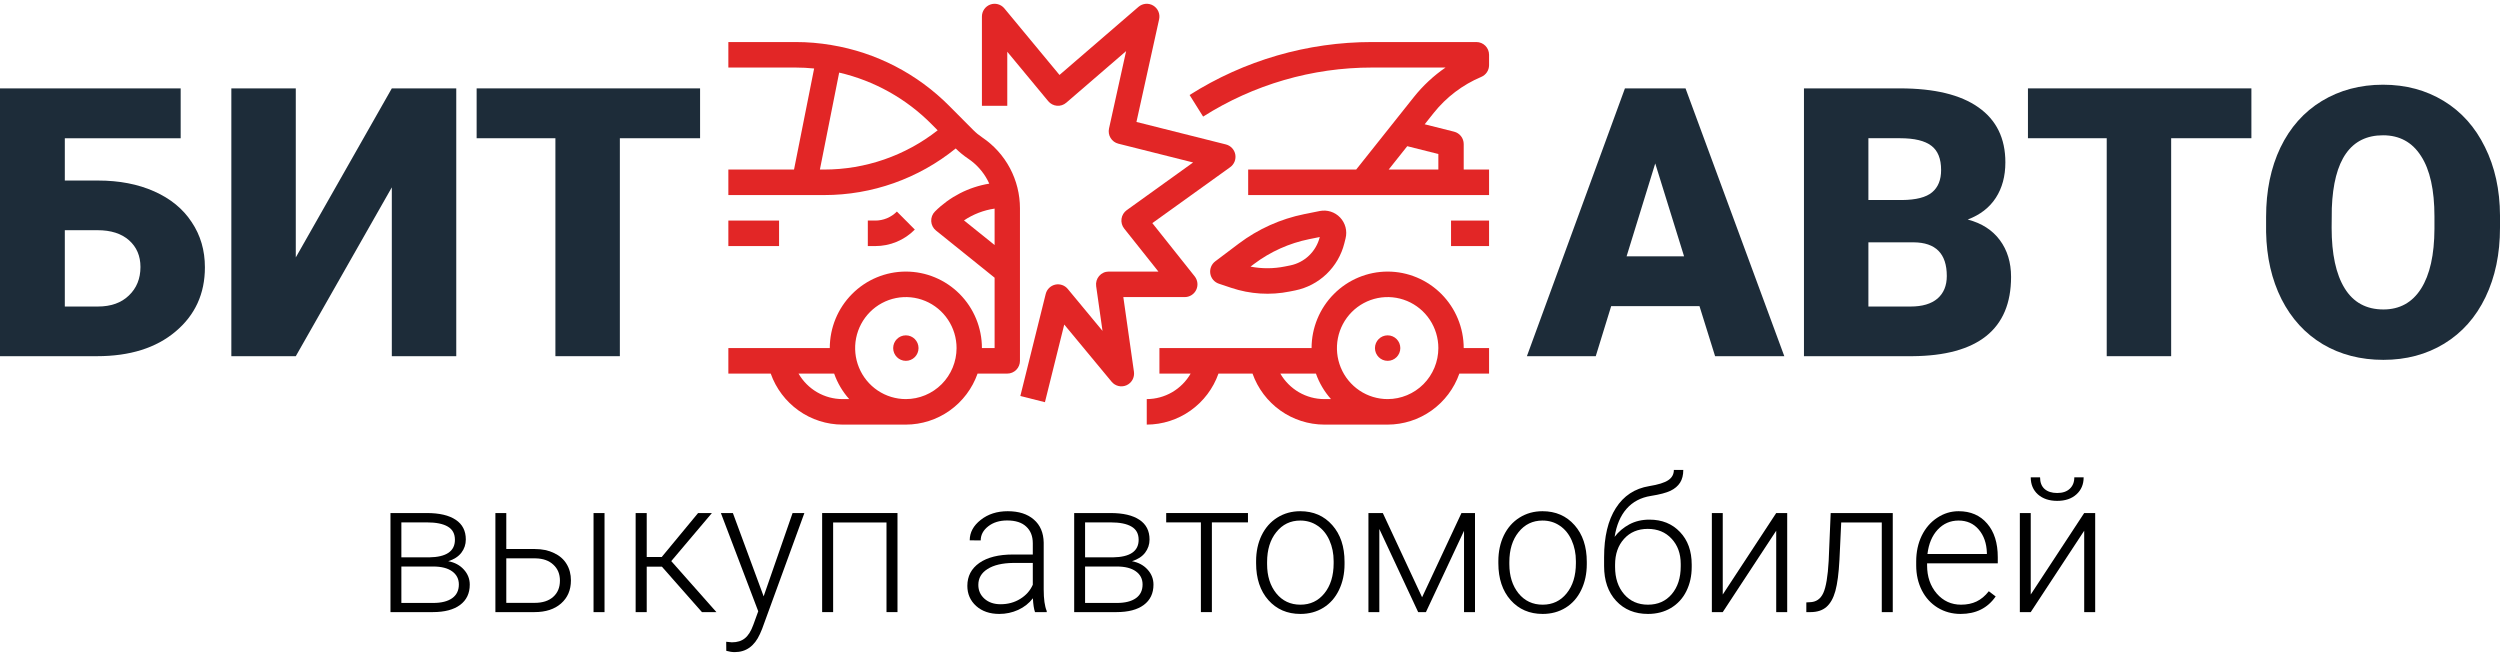 <svg width="190" height="50" viewBox="0 0 190 50" fill="none" xmlns="http://www.w3.org/2000/svg">
<path d="M112.577 5.844C112.753 5.77 112.902 5.646 113.008 5.487C113.113 5.328 113.169 5.141 113.169 4.95V4.164C113.169 3.907 113.068 3.66 112.887 3.478C112.706 3.297 112.461 3.195 112.206 3.195H104.276C99.368 3.193 94.561 4.588 90.409 7.22L91.437 8.861C95.281 6.424 99.732 5.131 104.276 5.133H109.862C108.953 5.757 108.14 6.514 107.452 7.378L103.07 12.886H94.861V14.825H113.169V12.886H111.242V10.948C111.242 10.732 111.17 10.522 111.038 10.352C110.906 10.181 110.721 10.06 110.512 10.008L108.276 9.445L108.957 8.589C109.917 7.384 111.161 6.44 112.577 5.844ZM109.315 11.705V12.886H105.539L106.951 11.11L109.315 11.705Z" fill="#E22626"/>
<path d="M91.983 20.795C92.011 20.97 92.086 21.133 92.2 21.268C92.314 21.402 92.463 21.503 92.629 21.559L93.578 21.877C95.01 22.357 96.541 22.453 98.021 22.155L98.44 22.071C99.334 21.889 100.158 21.456 100.817 20.824C101.477 20.191 101.946 19.384 102.169 18.495L102.264 18.112C102.333 17.835 102.331 17.544 102.259 17.268C102.186 16.991 102.045 16.738 101.849 16.531C101.653 16.324 101.407 16.17 101.136 16.084C100.865 15.998 100.577 15.982 100.298 16.038H100.298L99.123 16.274C97.321 16.639 95.623 17.403 94.152 18.51L92.356 19.864C92.215 19.971 92.106 20.113 92.041 20.277C91.975 20.441 91.955 20.62 91.983 20.795ZM95.308 20.06C96.549 19.127 97.981 18.483 99.501 18.175L100.302 18.014L100.3 18.025C100.165 18.558 99.884 19.042 99.488 19.422C99.093 19.802 98.598 20.061 98.062 20.171L97.643 20.255C96.784 20.427 95.9 20.43 95.04 20.263L95.308 20.06Z" fill="#E22626"/>
<path d="M105.461 27.424C105.993 27.424 106.424 26.99 106.424 26.455C106.424 25.919 105.993 25.486 105.461 25.486C104.929 25.486 104.497 25.919 104.497 26.455C104.497 26.99 104.929 27.424 105.461 27.424Z" fill="#E22626"/>
<path d="M113.169 16.763H110.279V18.701H113.169V16.763Z" fill="#E22626"/>
<path d="M105.461 20.64C103.928 20.641 102.458 21.255 101.375 22.345C100.291 23.435 99.681 24.913 99.679 26.455H88.116V28.393H90.49C90.151 28.981 89.664 29.47 89.079 29.81C88.493 30.15 87.829 30.33 87.153 30.331V32.27C88.348 32.267 89.513 31.893 90.488 31.199C91.464 30.505 92.203 29.525 92.604 28.393H95.192C95.593 29.525 96.332 30.505 97.307 31.199C98.283 31.893 99.448 32.267 100.643 32.27H105.461C106.656 32.268 107.821 31.895 108.797 31.201C109.773 30.507 110.511 29.526 110.911 28.393H113.169V26.455H111.242C111.241 24.913 110.631 23.435 109.547 22.345C108.463 21.255 106.994 20.641 105.461 20.64ZM97.305 28.393H100.011C100.263 29.108 100.652 29.767 101.156 30.331H100.643C99.967 30.33 99.303 30.15 98.717 29.81C98.132 29.47 97.645 28.981 97.305 28.393ZM105.461 30.331C104.698 30.331 103.953 30.104 103.319 29.678C102.686 29.252 102.192 28.647 101.9 27.938C101.608 27.23 101.532 26.45 101.681 25.698C101.829 24.946 102.196 24.256 102.735 23.713C103.274 23.171 103.961 22.802 104.709 22.652C105.456 22.503 106.231 22.58 106.936 22.873C107.64 23.167 108.242 23.663 108.666 24.301C109.089 24.939 109.315 25.688 109.315 26.455C109.314 27.483 108.907 28.468 108.185 29.195C107.462 29.921 106.483 30.33 105.461 30.331Z" fill="#E22626"/>
<path d="M76.755 12.778C76.254 11.838 75.531 11.037 74.649 10.444C74.402 10.279 74.171 10.089 73.961 9.877L72.163 8.069C69.728 5.611 66.586 3.985 63.182 3.423L63.18 3.422L63.179 3.422L63.178 3.422C62.281 3.27 61.373 3.194 60.463 3.195H55.355V5.133H60.463C60.935 5.133 61.407 5.159 61.874 5.205L60.346 12.886H55.355V14.825H62.637C66.273 14.827 69.801 13.578 72.634 11.284C72.924 11.571 73.241 11.83 73.58 12.057C74.198 12.472 74.705 13.034 75.056 13.693C75.102 13.779 75.144 13.867 75.184 13.956C73.621 14.214 72.177 14.955 71.054 16.078C70.958 16.174 70.884 16.29 70.835 16.417C70.787 16.544 70.766 16.681 70.773 16.817C70.781 16.953 70.817 17.086 70.879 17.207C70.941 17.328 71.028 17.435 71.134 17.52L75.59 21.105V26.455H74.626C74.626 24.913 74.017 23.433 72.933 22.343C71.849 21.252 70.378 20.64 68.845 20.64C67.311 20.64 65.841 21.252 64.757 22.343C63.672 23.433 63.063 24.913 63.063 26.455H55.355V28.393H58.575C58.977 29.525 59.716 30.505 60.691 31.199C61.667 31.893 62.832 32.267 64.027 32.27H68.845C70.04 32.268 71.205 31.895 72.181 31.201C73.157 30.507 73.895 29.526 74.295 28.393H76.553C76.809 28.393 77.054 28.291 77.235 28.109C77.415 27.927 77.517 27.681 77.517 27.424V15.835C77.517 14.769 77.255 13.719 76.755 12.778ZM62.312 12.886L63.777 5.517C66.439 6.134 68.873 7.493 70.8 9.439L71.262 9.904C68.798 11.838 65.762 12.888 62.637 12.886H62.312ZM60.689 28.393H63.395C63.647 29.108 64.036 29.767 64.54 30.331H64.027C63.351 30.33 62.687 30.15 62.101 29.81C61.515 29.47 61.029 28.981 60.689 28.393ZM68.845 30.331C68.082 30.331 67.337 30.104 66.703 29.678C66.07 29.252 65.576 28.647 65.284 27.938C64.992 27.23 64.916 26.45 65.064 25.698C65.213 24.946 65.58 24.256 66.119 23.713C66.658 23.171 67.345 22.802 68.093 22.652C68.841 22.503 69.615 22.58 70.32 22.873C71.024 23.167 71.626 23.663 72.049 24.301C72.473 24.939 72.699 25.688 72.699 26.455C72.698 27.483 72.291 28.468 71.569 29.195C70.846 29.921 69.867 30.33 68.845 30.331ZM73.263 16.751C73.963 16.282 74.758 15.975 75.59 15.853V18.623L73.263 16.751Z" fill="#E22626"/>
<path d="M68.845 27.424C69.377 27.424 69.808 26.99 69.808 26.455C69.808 25.919 69.377 25.486 68.845 25.486C68.313 25.486 67.881 25.919 67.881 26.455C67.881 26.99 68.313 27.424 68.845 27.424Z" fill="#E22626"/>
<path d="M68.163 16.078C67.948 16.296 67.692 16.468 67.409 16.586C67.127 16.704 66.824 16.764 66.519 16.763H65.954V18.701H66.519C67.077 18.703 67.631 18.593 68.147 18.378C68.663 18.163 69.132 17.847 69.526 17.448L68.163 16.078Z" fill="#E22626"/>
<path d="M59.209 16.763H55.355V18.701H59.209V16.763Z" fill="#E22626"/>
<path d="M85.373 22.578H90.043C90.225 22.578 90.403 22.526 90.556 22.429C90.71 22.332 90.833 22.193 90.912 22.029C90.991 21.864 91.022 21.681 91.001 21.499C90.98 21.318 90.909 21.146 90.796 21.003L87.577 16.957L93.494 12.706C93.644 12.598 93.76 12.45 93.829 12.278C93.897 12.106 93.915 11.918 93.881 11.736C93.847 11.555 93.761 11.386 93.635 11.252C93.508 11.117 93.347 11.022 93.168 10.977L86.37 9.268L88.093 1.467C88.137 1.268 88.118 1.061 88.038 0.874C87.958 0.687 87.822 0.53 87.648 0.425C87.475 0.321 87.273 0.273 87.072 0.291C86.87 0.308 86.679 0.388 86.526 0.52L80.522 5.696L76.33 0.636C76.203 0.483 76.033 0.373 75.841 0.321C75.65 0.269 75.448 0.277 75.262 0.345C75.076 0.413 74.915 0.537 74.801 0.7C74.687 0.863 74.626 1.057 74.626 1.256V8.04H76.553V3.933L79.668 7.692C79.749 7.79 79.85 7.872 79.963 7.931C80.076 7.99 80.2 8.026 80.327 8.037C80.454 8.048 80.582 8.033 80.704 7.994C80.825 7.954 80.938 7.891 81.035 7.807L85.585 3.884L84.285 9.769C84.231 10.015 84.274 10.274 84.406 10.488C84.538 10.703 84.748 10.858 84.992 10.919L90.676 12.348L85.629 15.974C85.523 16.051 85.433 16.148 85.365 16.261C85.297 16.374 85.253 16.499 85.235 16.63C85.217 16.76 85.225 16.893 85.26 17.02C85.295 17.147 85.355 17.266 85.437 17.369L88.039 20.64H84.262C84.124 20.64 83.987 20.669 83.862 20.727C83.736 20.785 83.624 20.869 83.534 20.974C83.444 21.079 83.377 21.202 83.338 21.335C83.299 21.468 83.289 21.608 83.308 21.746L83.791 25.148L81.148 21.958C81.034 21.82 80.885 21.717 80.716 21.66C80.547 21.603 80.366 21.593 80.193 21.633C80.019 21.673 79.86 21.761 79.733 21.886C79.606 22.011 79.516 22.169 79.473 22.343L77.546 30.096L79.415 30.567L80.882 24.665L84.485 29.014C84.62 29.176 84.803 29.289 85.007 29.337C85.211 29.385 85.425 29.364 85.617 29.279C85.809 29.193 85.967 29.047 86.069 28.862C86.17 28.678 86.209 28.465 86.18 28.256L85.373 22.578Z" fill="#E22626"/>
<path d="M13.731 10.506H4.926V13.721H7.451C9.061 13.721 10.484 13.995 11.721 14.545C12.959 15.095 13.908 15.873 14.568 16.88C15.238 17.877 15.573 19.023 15.573 20.318C15.573 22.322 14.828 23.948 13.34 25.197C11.861 26.446 9.87 27.07 7.368 27.07H0V6.717H13.731V10.506ZM4.926 17.495V23.296H7.437C8.433 23.296 9.219 23.016 9.796 22.457C10.382 21.898 10.675 21.176 10.675 20.291C10.675 19.452 10.386 18.776 9.81 18.264C9.233 17.751 8.433 17.495 7.41 17.495H4.926Z" fill="#1D2C39"/>
<path d="M29.778 6.717H34.676V27.07H29.778V14.238L22.48 27.07H17.582V6.717H22.48V19.564L29.778 6.717Z" fill="#1D2C39"/>
<path d="M53.206 10.506H47.109V27.07H42.211V10.506H36.224V6.717H53.206V10.506Z" fill="#1D2C39"/>
<path d="M129.161 23.268H122.449L121.277 27.07H116.044L123.495 6.717H128.1L135.607 27.07H130.347L129.161 23.268ZM123.621 19.48H127.989L125.798 12.421L123.621 19.48Z" fill="#1D2C39"/>
<path d="M137.101 27.07V6.717H144.398C147.012 6.717 148.999 7.197 150.357 8.157C151.724 9.117 152.408 10.51 152.408 12.337C152.408 13.39 152.166 14.289 151.682 15.034C151.199 15.78 150.487 16.33 149.547 16.684C150.608 16.963 151.422 17.485 151.989 18.25C152.557 19.014 152.841 19.946 152.841 21.045C152.841 23.04 152.208 24.54 150.943 25.546C149.687 26.543 147.822 27.051 145.347 27.07H137.101ZM141.998 18.417V23.296H145.208C146.092 23.296 146.771 23.095 147.245 22.695C147.719 22.285 147.957 21.712 147.957 20.975C147.957 19.279 147.115 18.427 145.431 18.417H141.998ZM141.998 15.202H144.552C145.622 15.193 146.385 14.997 146.84 14.615C147.296 14.233 147.524 13.669 147.524 12.924C147.524 12.066 147.278 11.451 146.785 11.079C146.292 10.697 145.496 10.505 144.398 10.505H141.998V15.202Z" fill="#1D2C39"/>
<path d="M171.106 10.505H165.008V27.07H160.111V10.505H154.124V6.717H171.106V10.505Z" fill="#1D2C39"/>
<path d="M190 17.313C190 19.298 189.633 21.055 188.898 22.583C188.163 24.111 187.116 25.29 185.758 26.119C184.409 26.939 182.87 27.349 181.139 27.349C179.409 27.349 177.874 26.953 176.534 26.161C175.195 25.36 174.148 24.218 173.395 22.737C172.651 21.255 172.26 19.554 172.223 17.634V16.488C172.223 14.494 172.585 12.737 173.311 11.218C174.046 9.69 175.092 8.511 176.451 7.682C177.818 6.852 179.372 6.438 181.111 6.438C182.832 6.438 184.367 6.848 185.716 7.668C187.065 8.488 188.112 9.657 188.856 11.176C189.609 12.686 189.991 14.419 190 16.376V17.313ZM185.018 16.46C185.018 14.438 184.679 12.905 184 11.861C183.33 10.808 182.367 10.282 181.111 10.282C178.655 10.282 177.358 12.127 177.218 15.817L177.204 17.313C177.204 19.307 177.534 20.84 178.195 21.912C178.855 22.983 179.837 23.519 181.139 23.519C182.376 23.519 183.33 22.993 184 21.94C184.67 20.887 185.009 19.372 185.018 17.397V16.46Z" fill="#1D2C39"/>
<path d="M29.676 46.52V38.991H32.438C33.394 38.991 34.127 39.163 34.637 39.506C35.147 39.845 35.402 40.343 35.402 41.002C35.402 41.378 35.289 41.714 35.061 42.011C34.834 42.303 34.502 42.517 34.066 42.651C34.558 42.744 34.952 42.955 35.249 43.284C35.551 43.614 35.702 43.996 35.702 44.432C35.702 45.096 35.456 45.611 34.964 45.977C34.477 46.339 33.786 46.52 32.891 46.52H29.676ZM30.504 43.055V45.824H32.918C33.545 45.824 34.027 45.703 34.366 45.462C34.704 45.221 34.873 44.873 34.873 44.419C34.873 44.001 34.704 43.669 34.366 43.424C34.027 43.178 33.545 43.055 32.918 43.055H30.504ZM30.504 42.359H32.612C33.92 42.34 34.574 41.895 34.574 41.023C34.574 40.564 34.393 40.23 34.032 40.021C33.674 39.808 33.143 39.701 32.438 39.701H30.504V42.359Z" fill="black"/>
<path d="M38.478 41.726H40.649C41.205 41.726 41.692 41.828 42.11 42.032C42.532 42.231 42.85 42.51 43.063 42.867C43.281 43.224 43.39 43.639 43.39 44.112C43.39 44.841 43.14 45.425 42.639 45.866C42.142 46.302 41.47 46.52 40.621 46.52H37.65V38.991H38.478V41.726ZM38.478 42.435V45.817H40.635C41.233 45.817 41.702 45.666 42.04 45.365C42.383 45.063 42.555 44.651 42.555 44.126C42.555 43.625 42.388 43.222 42.054 42.916C41.725 42.605 41.273 42.445 40.697 42.435H38.478ZM45.944 46.52H45.109V38.991H45.944V46.52Z" fill="black"/>
<path d="M50.306 43.069H49.151V46.52H48.309V38.991H49.151V42.331H50.292L53.055 38.991H54.105L51.016 42.644L54.446 46.52H53.347L50.306 43.069Z" fill="black"/>
<path d="M58.037 45.323L60.236 38.991H61.133L57.919 47.8L57.752 48.19C57.339 49.104 56.701 49.56 55.838 49.56C55.639 49.56 55.425 49.528 55.198 49.463L55.191 48.774L55.622 48.816C56.031 48.816 56.36 48.714 56.61 48.51C56.865 48.31 57.081 47.965 57.257 47.473L57.626 46.457L54.787 38.991H55.699L58.037 45.323Z" fill="black"/>
<path d="M68.209 46.52H67.374V39.708H63.318V46.52H62.483V38.991H68.209V46.52Z" fill="black"/>
<path d="M78.66 46.52C78.577 46.283 78.523 45.933 78.5 45.469C78.208 45.85 77.835 46.144 77.38 46.353C76.93 46.557 76.452 46.659 75.947 46.659C75.223 46.659 74.636 46.457 74.186 46.054C73.741 45.65 73.518 45.14 73.518 44.523C73.518 43.79 73.822 43.21 74.43 42.783C75.042 42.357 75.893 42.143 76.983 42.143H78.493V41.288C78.493 40.749 78.326 40.327 77.992 40.021C77.663 39.71 77.18 39.555 76.545 39.555C75.965 39.555 75.485 39.703 75.105 40C74.724 40.297 74.534 40.654 74.534 41.072L73.699 41.065C73.699 40.466 73.978 39.949 74.534 39.513C75.091 39.072 75.775 38.852 76.587 38.852C77.426 38.852 78.087 39.063 78.57 39.485C79.057 39.903 79.307 40.487 79.321 41.239V44.801C79.321 45.529 79.398 46.075 79.551 46.436V46.52H78.66ZM76.044 45.922C76.601 45.922 77.097 45.787 77.533 45.518C77.974 45.249 78.294 44.889 78.493 44.44V42.783H77.004C76.174 42.793 75.525 42.946 75.056 43.243C74.588 43.535 74.353 43.938 74.353 44.453C74.353 44.876 74.509 45.226 74.82 45.504C75.135 45.782 75.543 45.922 76.044 45.922Z" fill="black"/>
<path d="M81.638 46.52V38.991H84.401C85.356 38.991 86.089 39.163 86.599 39.506C87.11 39.845 87.365 40.343 87.365 41.002C87.365 41.378 87.251 41.714 87.024 42.011C86.796 42.303 86.465 42.517 86.029 42.651C86.52 42.744 86.915 42.955 87.212 43.284C87.513 43.614 87.664 43.996 87.664 44.432C87.664 45.096 87.418 45.611 86.926 45.977C86.439 46.339 85.748 46.52 84.853 46.52H81.638ZM82.466 43.055V45.824H84.881C85.507 45.824 85.989 45.703 86.328 45.462C86.667 45.221 86.836 44.873 86.836 44.419C86.836 44.001 86.667 43.669 86.328 43.424C85.989 43.178 85.507 43.055 84.881 43.055H82.466ZM82.466 42.359H84.575C85.883 42.34 86.537 41.895 86.537 41.023C86.537 40.564 86.356 40.23 85.994 40.021C85.637 39.808 85.106 39.701 84.401 39.701H82.466V42.359Z" fill="black"/>
<path d="M94.845 39.701H92.103V46.52H91.268V39.701H88.631V38.991H94.845V39.701Z" fill="black"/>
<path d="M95.464 42.644C95.464 41.921 95.603 41.269 95.881 40.689C96.164 40.109 96.561 39.659 97.071 39.339C97.586 39.014 98.168 38.852 98.818 38.852C99.82 38.852 100.631 39.205 101.253 39.91C101.875 40.61 102.185 41.54 102.185 42.7V42.874C102.185 43.602 102.044 44.258 101.761 44.843C101.483 45.423 101.088 45.87 100.578 46.186C100.068 46.501 99.486 46.659 98.832 46.659C97.834 46.659 97.022 46.309 96.396 45.608C95.775 44.903 95.464 43.971 95.464 42.811V42.644ZM96.299 42.874C96.299 43.774 96.531 44.514 96.995 45.093C97.463 45.669 98.075 45.956 98.832 45.956C99.583 45.956 100.191 45.669 100.655 45.093C101.123 44.514 101.357 43.751 101.357 42.804V42.644C101.357 42.069 101.251 41.543 101.037 41.065C100.824 40.587 100.525 40.218 100.14 39.959C99.755 39.694 99.314 39.562 98.818 39.562C98.075 39.562 97.47 39.854 97.002 40.439C96.533 41.018 96.299 41.779 96.299 42.721V42.874Z" fill="black"/>
<path d="M108.079 45.393L111.071 38.991H112.1V46.52H111.266V40.341L108.371 46.52H107.78L104.829 40.202V46.52H104.001V38.991H105.094L108.079 45.393Z" fill="black"/>
<path d="M113.875 42.644C113.875 41.921 114.014 41.269 114.292 40.689C114.575 40.109 114.972 39.659 115.482 39.339C115.997 39.014 116.579 38.852 117.229 38.852C118.23 38.852 119.042 39.205 119.664 39.91C120.285 40.61 120.596 41.54 120.596 42.7V42.874C120.596 43.602 120.455 44.258 120.172 44.843C119.893 45.423 119.499 45.87 118.989 46.186C118.479 46.501 117.896 46.659 117.242 46.659C116.245 46.659 115.433 46.309 114.807 45.608C114.186 44.903 113.875 43.971 113.875 42.811V42.644ZM114.71 42.874C114.71 43.774 114.942 44.514 115.406 45.093C115.874 45.669 116.486 45.956 117.242 45.956C117.994 45.956 118.602 45.669 119.065 45.093C119.534 44.514 119.768 43.751 119.768 42.804V42.644C119.768 42.069 119.661 41.543 119.448 41.065C119.235 40.587 118.936 40.218 118.551 39.959C118.166 39.694 117.725 39.562 117.229 39.562C116.486 39.562 115.881 39.854 115.412 40.439C114.944 41.018 114.71 41.779 114.71 42.721V42.874Z" fill="black"/>
<path d="M125.355 39.492C126.311 39.492 127.086 39.805 127.679 40.432C128.273 41.053 128.57 41.879 128.57 42.909V43.09C128.57 43.772 128.433 44.386 128.16 44.934C127.891 45.476 127.501 45.901 126.991 46.207C126.485 46.508 125.903 46.659 125.244 46.659C124.251 46.659 123.447 46.33 122.83 45.671C122.217 45.008 121.911 44.124 121.911 43.02V42.352C121.911 40.794 122.208 39.548 122.802 38.616C123.396 37.683 124.24 37.127 125.335 36.946C126.026 36.834 126.51 36.684 126.789 36.493C127.072 36.303 127.213 36.044 127.213 35.714H127.93C127.93 36.104 127.849 36.426 127.686 36.681C127.524 36.936 127.281 37.143 126.956 37.3C126.631 37.454 126.135 37.584 125.467 37.69C124.701 37.811 124.084 38.138 123.616 38.671C123.152 39.2 122.851 39.91 122.711 40.8C123.008 40.411 123.379 40.095 123.825 39.854C124.275 39.613 124.785 39.492 125.355 39.492ZM122.746 42.916V43.09C122.746 43.938 122.976 44.63 123.435 45.163C123.894 45.692 124.497 45.956 125.244 45.956C125.996 45.956 126.599 45.69 127.053 45.156C127.508 44.618 127.735 43.913 127.735 43.041V42.86C127.735 42.076 127.503 41.436 127.039 40.94C126.58 40.443 125.977 40.195 125.23 40.195C124.483 40.195 123.883 40.448 123.428 40.953C122.974 41.455 122.746 42.108 122.746 42.916Z" fill="black"/>
<path d="M134.992 38.991H135.827V46.52H134.992V40.334L130.929 46.52H130.101V38.991H130.929V45.184L134.992 38.991Z" fill="black"/>
<path d="M143.85 38.991V46.52H143.015V39.708H139.932L139.8 42.526C139.745 43.57 139.64 44.368 139.487 44.92C139.334 45.467 139.107 45.87 138.805 46.13C138.504 46.39 138.103 46.52 137.602 46.52H137.281V45.782L137.539 45.768C138.017 45.759 138.36 45.527 138.569 45.073C138.777 44.618 138.914 43.806 138.979 42.637L139.132 38.991H143.85Z" fill="black"/>
<path d="M149.006 46.659C148.366 46.659 147.786 46.501 147.266 46.186C146.751 45.87 146.35 45.432 146.062 44.871C145.775 44.305 145.631 43.672 145.631 42.971V42.672C145.631 41.949 145.77 41.297 146.049 40.717C146.332 40.137 146.724 39.682 147.224 39.353C147.725 39.019 148.268 38.852 148.853 38.852C149.766 38.852 150.49 39.165 151.024 39.791C151.562 40.413 151.831 41.264 151.831 42.345V42.811H146.459V42.971C146.459 43.825 146.703 44.537 147.19 45.107C147.681 45.673 148.298 45.956 149.041 45.956C149.486 45.956 149.878 45.875 150.216 45.713C150.56 45.55 150.87 45.291 151.149 44.934L151.671 45.33C151.058 46.216 150.17 46.659 149.006 46.659ZM148.853 39.562C148.226 39.562 147.698 39.791 147.266 40.251C146.839 40.71 146.58 41.327 146.487 42.102H151.003V42.011C150.979 41.288 150.773 40.698 150.383 40.244C149.994 39.789 149.484 39.562 148.853 39.562Z" fill="black"/>
<path d="M158.399 38.991H159.234V46.52H158.399V40.334L154.336 46.52H153.508V38.991H154.336V45.184L158.399 38.991ZM158.357 36.278C158.357 36.811 158.174 37.243 157.808 37.572C157.446 37.901 156.959 38.066 156.346 38.066C155.743 38.066 155.256 37.904 154.885 37.579C154.519 37.249 154.336 36.816 154.336 36.278H155.045C155.045 36.663 155.159 36.957 155.386 37.161C155.618 37.365 155.938 37.468 156.346 37.468C156.755 37.468 157.072 37.361 157.3 37.148C157.532 36.934 157.648 36.644 157.648 36.278H158.357Z" fill="black"/>
</svg>
